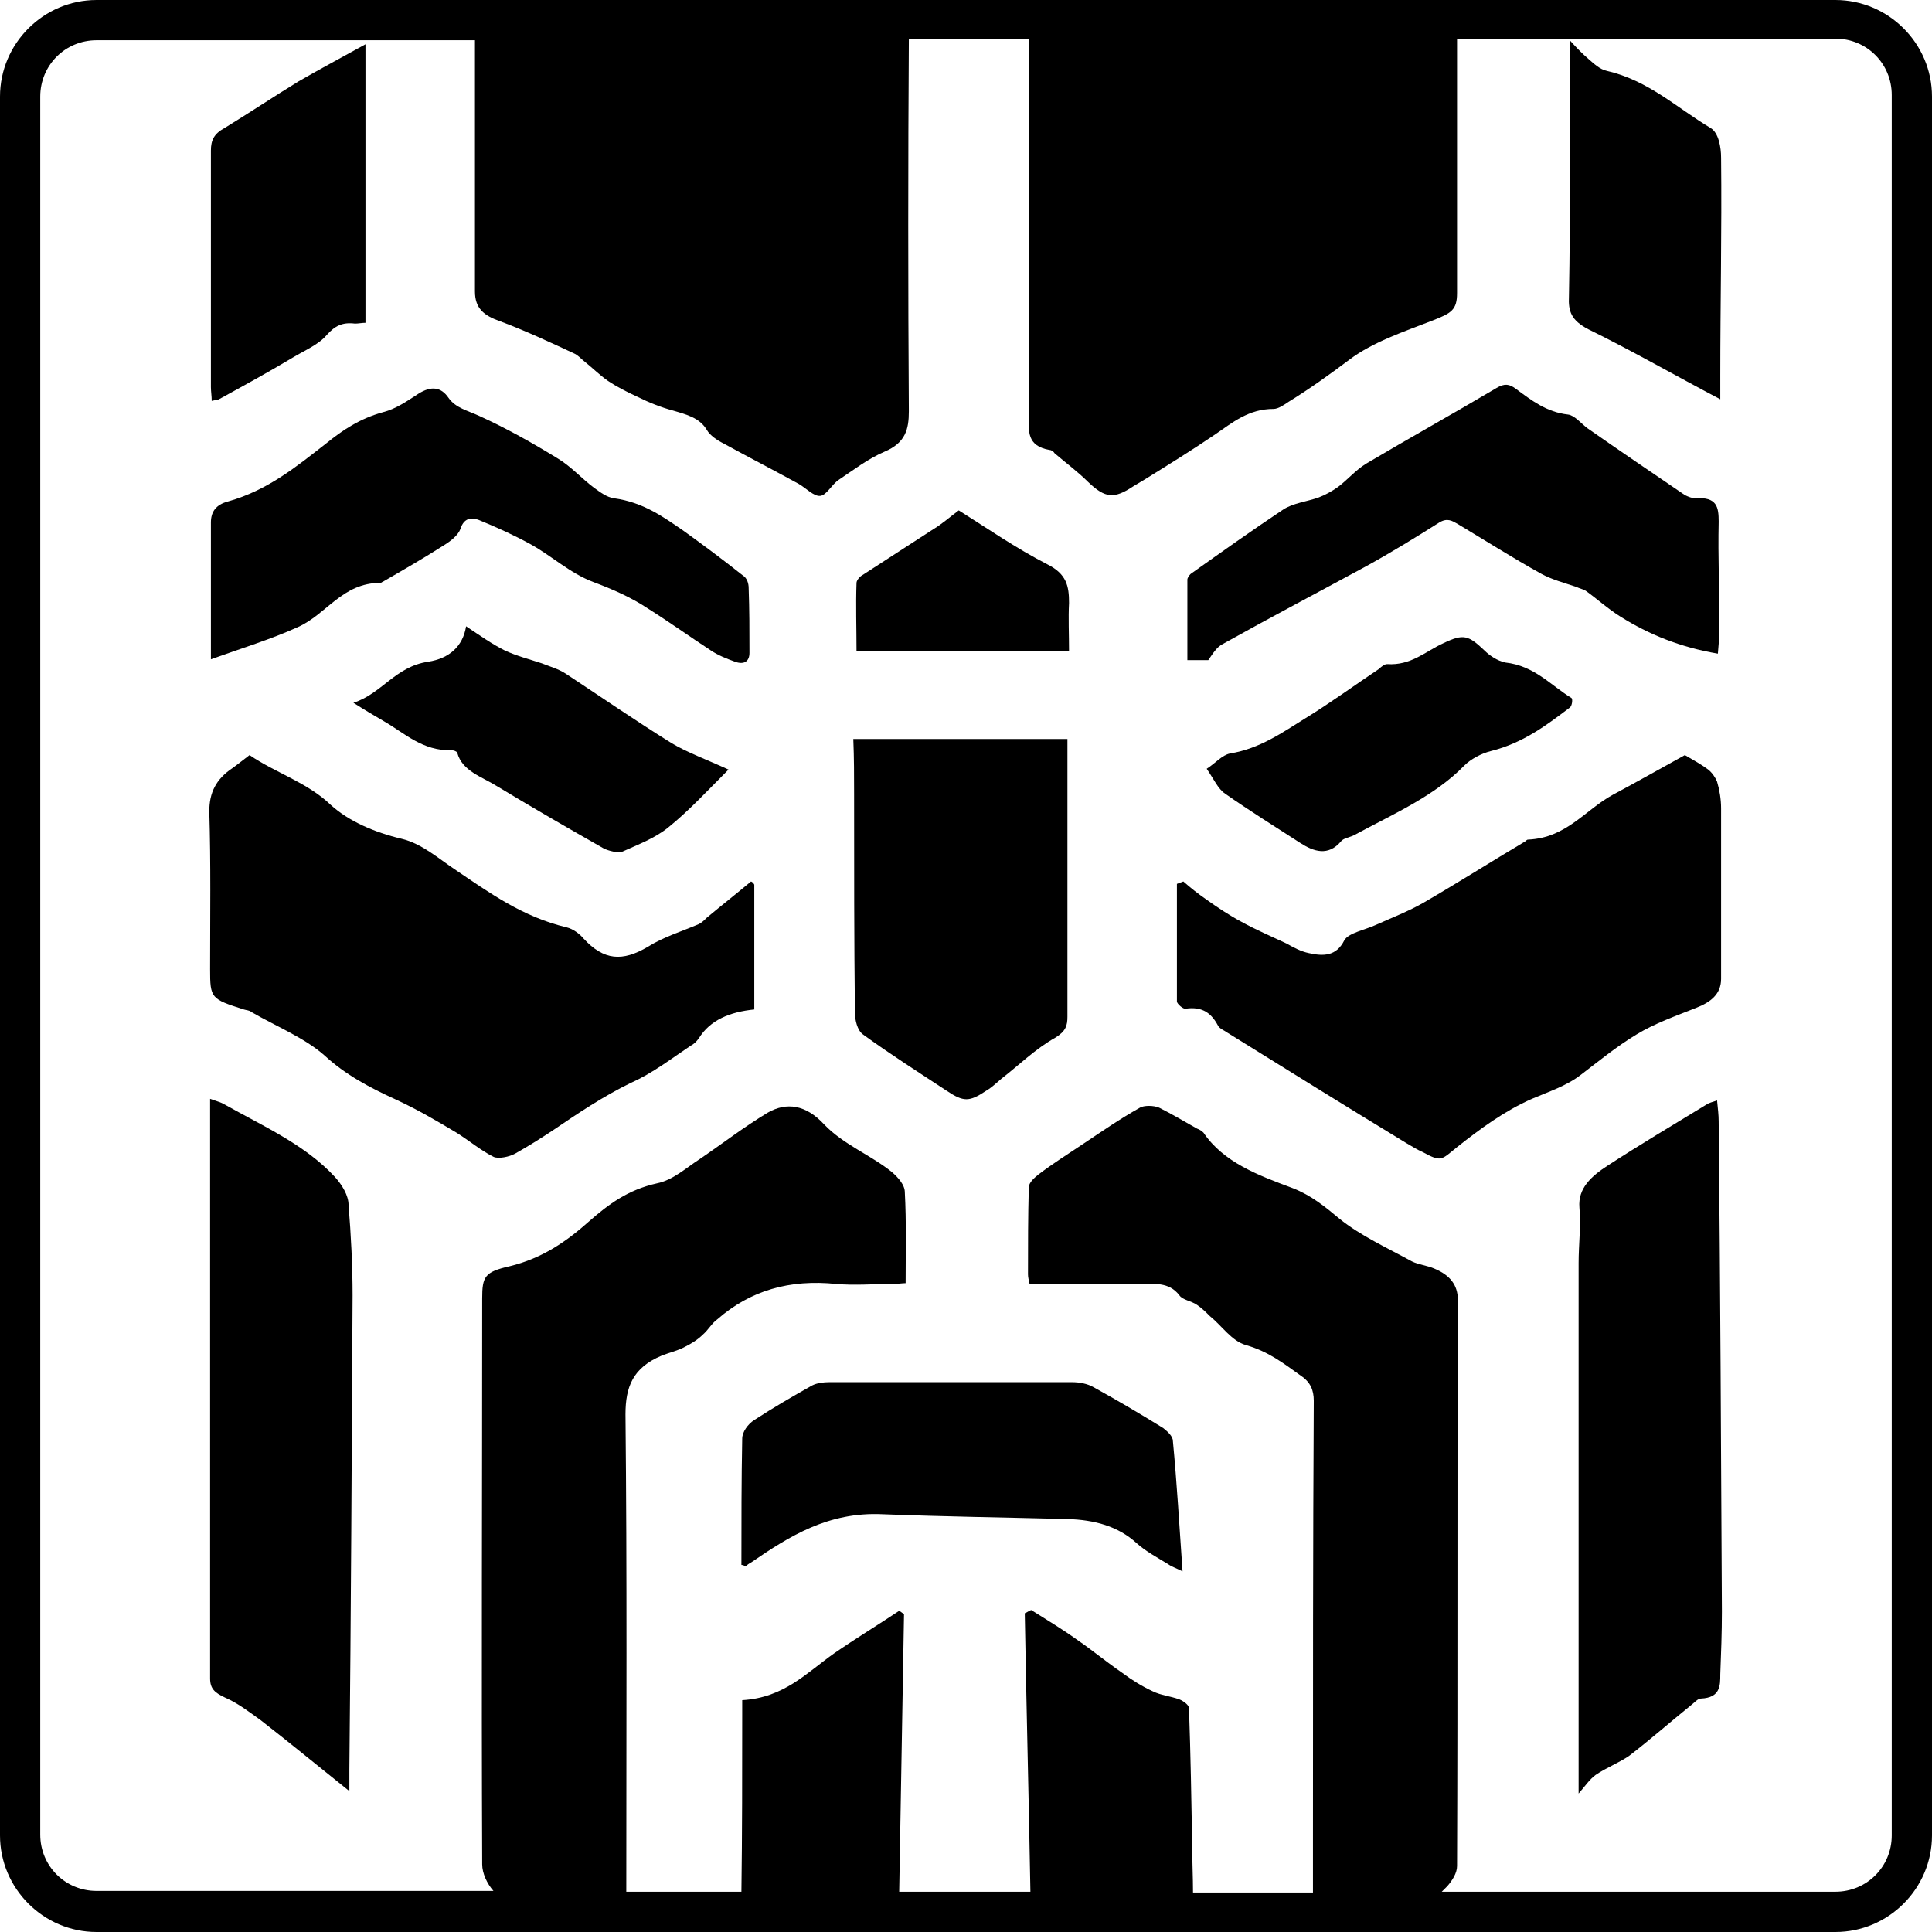<svg xmlns="http://www.w3.org/2000/svg" xmlns:xlink="http://www.w3.org/1999/xlink" version="1.1" id="Layer_1" x="0px" y="0px" viewBox="0 0 240 240" style="enable-background:new 0 0 240 240;" xml:space="preserve">
<style type="text/css">
	.st0{fill:#000000;}
</style>
	<g>
	<path class="st0" d="M93.3,109.5c-1.8,1.5-3.7,3-5.5,4.5c-0.3,0.3-0.6,0.6-1,0.8c-2.1,0.9-4.4,1.6-6.3,2.8c-3.2,1.9-5.5,1.7-8-1   c-0.5-0.6-1.3-1.2-2.1-1.4c-5.5-1.3-9.6-4.3-13.9-7.2c-2.1-1.4-4.1-3.2-6.6-3.8c-3.4-0.8-6.6-2.2-8.8-4.2c-2.9-2.8-6.9-4-10.1-6.2   c-0.8,0.6-1.4,1.1-2.1,1.6c-2.1,1.4-2.9,3.1-2.9,5.4c0.2,6.5,0.1,13.1,0.1,19.6c0,3.6,0.1,3.7,4.2,5c0.3,0.1,0.7,0.1,0.9,0.3   c3.1,1.8,6.6,3.2,9.1,5.4c2.6,2.4,5.6,4,8.9,5.5c2.6,1.2,5,2.6,7.5,4.1c1.6,1,3,2.2,4.6,3c0.6,0.3,2,0,2.7-0.4   c1.6-0.9,3.2-1.9,4.7-2.9c3.1-2.1,6.2-4.2,9.7-5.9c2.7-1.2,5-3,7.4-4.6c0.4-0.2,0.7-0.5,1-0.9c1.4-2.3,3.9-3.3,6.9-3.6v-15.5l0,0   C93.6,109.7,93.5,109.6,93.3,109.5z"/>
		<path class="st0" d="M203.3,128.5c2.3-1.4,4.9-2.3,7.4-3.3c1.8-0.7,3.1-1.7,3.1-3.6c0-7.1,0-14.1,0-21.2c0-1.1-0.2-2.3-0.5-3.3   c-0.2-0.5-0.6-1.1-1.1-1.5c-0.8-0.6-1.7-1.1-2.9-1.8c-2.9,1.6-5.9,3.3-8.9,4.9c-3.5,1.9-5.8,5.4-10.6,5.6c-0.1,0-0.2,0.1-0.3,0.2   c-4.2,2.5-8.3,5.1-12.6,7.6c-1.9,1.1-4,1.9-6,2.8c-1.3,0.6-3.4,1-3.9,1.9c-1,2-2.6,2-4.4,1.6c-1-0.2-1.9-0.7-2.8-1.2   c-1.9-0.9-3.8-1.7-5.6-2.7c-1.5-0.8-3-1.8-4.4-2.8c-1-0.7-1.9-1.4-2.8-2.2c-0.3,0.1-0.5,0.2-0.8,0.3c0,4.9,0,9.8,0,14.6   c0,0.3,0.8,1,1.1,0.9c2.1-0.3,3.2,0.6,4,2.1c0.2,0.4,0.8,0.6,1.2,0.9c7.4,4.6,14.8,9.2,22.2,13.7c0.7,0.4,1.3,0.8,2,1.1   c2.4,1.3,2.3,1,4.3-0.6c2.9-2.3,5.9-4.5,9.3-6c2.1-0.9,4.3-1.6,6.1-3C198.5,131.9,200.8,130,203.3,128.5z"/>
		<path class="st0" d="M209.3,93.8C209.3,93.8,209.3,93.8,209.3,93.8C209.3,93.8,209.3,93.8,209.3,93.8L209.3,93.8z"/>
		<path class="st0" d="M213.3,136.7c-0.6,0.2-1,0.3-1.3,0.5c-4.1,2.5-8.3,5-12.3,7.6c-2,1.3-3.7,2.8-3.5,5.2c0.2,2.3-0.1,4.6-0.1,6.9   c0,18.8,0,37.7,0,56.5c0,3.1,0,6.1,0,9.4v0c0.8-0.9,1.3-1.7,2.1-2.3c1.3-0.9,2.9-1.5,4.2-2.4c2.6-2,5.1-4.2,7.7-6.3   c0.4-0.3,0.8-0.8,1.2-0.8c2.4-0.1,2.4-1.6,2.4-3c0.1-2.6,0.2-5.2,0.2-7.8c-0.1-20.3-0.2-40.6-0.4-60.9   C213.5,138.5,213.4,137.7,213.3,136.7z"/>
		<path class="st0" d="M41.6,146.2c-3.7-4-8.9-6.3-13.7-9c-0.5-0.3-1-0.4-1.8-0.7c0,0.8,0,1.3,0,1.9c0,19.5,0,39,0,58.4   c0,3.9,0,7.8,0,11.7c0,1.3,0.6,1.8,1.9,2.4c1.6,0.7,3,1.8,4.4,2.8c3.6,2.8,7,5.6,11,8.8l0,0c0-1.2,0-2,0-2.7   c0.2-19.6,0.3-39.3,0.4-58.9c0-3.7-0.2-7.5-0.5-11.2C43.3,148.5,42.5,147.2,41.6,146.2z"/>
		<path class="st0" d="M106.1,98.6c0,9.1,0,18.2,0.1,27.2c0,0.9,0.3,2.2,1,2.7c3.3,2.4,6.9,4.7,10.4,7c2.1,1.4,2.8,1.4,4.9,0   c0.7-0.4,1.3-1,1.9-1.5c2.2-1.7,4.2-3.7,6.7-5.1c1.3-0.8,1.5-1.5,1.5-2.6c0-10.9,0-21.8,0-32.7c0-0.5,0-1.1,0-1.8h-26.6   C106.1,94.2,106.1,96.4,106.1,98.6z"/>
		<path class="st0" d="M28.3,62.3c-1.5,0.4-2.1,1.3-2.1,2.6c0,1.9,0,3.7,0,5.6c0,3.6,0,7.2,0,11.4l0,0c3.9-1.4,7.5-2.5,10.8-4   c3.6-1.6,5.5-5.5,10.3-5.5c0.1,0,0.1-0.1,0.2-0.1c2.6-1.5,5.2-3,7.7-4.6c0.8-0.5,1.7-1.2,2-2c0.4-1.3,1.3-1.5,2.3-1.1   c2.2,0.9,4.4,1.9,6.4,3c2.7,1.5,4.9,3.6,7.8,4.7c2.4,0.9,4.7,1.9,6.8,3.3c2.7,1.7,5.2,3.5,7.8,5.2c0.9,0.6,1.9,1,3,1.4   c1.1,0.4,1.8,0,1.8-1.1c0-2.7,0-5.4-0.1-8.1c0-0.5-0.2-1.2-0.7-1.5c-2.4-1.9-4.8-3.7-7.3-5.5c-2.6-1.8-5.1-3.6-8.7-4.1   c-0.9-0.1-1.8-0.8-2.5-1.3c-1.6-1.2-2.9-2.7-4.6-3.7c-3.1-1.9-6.3-3.7-9.6-5.2c-1.5-0.7-3-1-3.9-2.3c-0.9-1.3-2.1-1.5-3.7-0.5   c-1.4,0.9-2.8,1.9-4.4,2.3c-2.9,0.8-5,2.2-7.1,3.9C36.9,57.9,33.3,60.9,28.3,62.3z"/>
		<path class="st0" d="M151.9,80c5.9-3.3,11.8-6.4,17.7-9.6c3.1-1.7,6.2-3.6,9.2-5.5c1-0.6,1.6-0.2,2.3,0.2c3.5,2.1,6.8,4.2,10.4,6.2   c1.3,0.7,2.8,1.1,4.3,1.6c0.4,0.2,0.9,0.3,1.2,0.5c1.4,1,2.7,2.2,4.3,3.2c3.5,2.2,7.4,3.8,12.1,4.6l0,0c0.1-1.2,0.2-2.2,0.2-3.2   c0-4.4-0.2-8.8-0.1-13.2c0-1.8-0.2-3.1-2.9-2.9c-0.4,0-0.9-0.2-1.3-0.4c-4.1-2.8-8.1-5.5-12.1-8.3c-0.8-0.6-1.6-1.6-2.4-1.7   c-2.7-0.3-4.6-1.8-6.5-3.2c-0.8-0.6-1.4-0.7-2.4-0.1c-5.4,3.2-10.8,6.2-16.2,9.4c-1.3,0.8-2.3,2-3.5,2.9c-0.7,0.5-1.6,1-2.4,1.3   c-1.4,0.5-3.2,0.7-4.4,1.5c-3.9,2.6-7.7,5.3-11.5,8c-0.2,0.2-0.4,0.5-0.4,0.7c0,3.4,0,6.7,0,10h2.6C150.6,81.3,151.1,80.4,151.9,80   z"/>
		<path class="st0" d="M103,171.7c-0.7,0-1.5,0.1-2.1,0.4c-2.5,1.4-4.9,2.8-7.2,4.3c-0.8,0.5-1.5,1.5-1.5,2.3   c-0.1,5.2-0.1,10.5-0.1,15.7h0c0.2,0,0.4,0.1,0.5,0.2c0.2-0.2,0.5-0.4,0.7-0.5c4.8-3.3,9.6-6.3,16.3-6c7.6,0.3,15.3,0.4,23,0.6   c3.4,0.1,6.3,0.9,8.6,3c1.1,1,2.6,1.8,3.9,2.6c0.4,0.3,1,0.5,1.8,0.9c-0.4-5.7-0.7-11-1.2-16.2c0-0.6-0.7-1.2-1.2-1.6   c-2.9-1.8-5.8-3.5-8.7-5.1c-0.7-0.4-1.7-0.6-2.6-0.6C123.1,171.7,113.1,171.7,103,171.7z"/>
		<path class="st0" d="M45.4,5.5L45.4,5.5C45.4,5.5,45.5,5.5,45.4,5.5L45.4,5.5z"/>
		<path class="st0" d="M26.2,48.1c0,0.5,0.1,1.1,0.1,1.7c0.4-0.1,0.7-0.1,0.9-0.2c3.1-1.7,6.2-3.4,9.2-5.2c1.5-0.9,3.2-1.6,4.2-2.8   c1-1.1,1.9-1.6,3.5-1.4c0.4,0,0.9-0.1,1.3-0.1V5.5c-2.9,1.6-5.7,3.1-8.3,4.6C34,12,31,14,27.9,15.9c-1.3,0.7-1.7,1.5-1.7,2.8   C26.2,28.5,26.2,38.3,26.2,48.1z"/>
		<path class="st0" d="M197.3,40.9c5.5,2.7,10.7,5.7,16.4,8.7c0-1.2,0-2.1,0-2.9c0-9,0.2-18.1,0.1-27.1c0-1.3-0.3-3.1-1.3-3.7   c-4.2-2.5-7.7-5.9-12.9-7.1c-0.9-0.2-1.6-0.9-2.3-1.5c-0.7-0.6-1.4-1.3-2.3-2.3c0,10.9,0.1,21.3-0.1,31.8   C194.8,38.7,195.2,39.8,197.3,40.9z"/>
		<path class="st0" d="M53.2,82.2c-4.1,0.6-5.8,4-9.3,5.1c1.4,0.9,2.6,1.6,3.8,2.3c2.6,1.5,4.8,3.7,8.4,3.6c0.2,0,0.6,0.1,0.7,0.3   c0.6,2.3,3.1,3,5,4.2c4.3,2.6,8.8,5.2,13.2,7.7c0.6,0.3,1.8,0.6,2.3,0.4c2-0.9,4.1-1.7,5.7-3c2.6-2.1,4.8-4.5,7.5-7.2   c-2.6-1.2-5.1-2.1-7.1-3.3c-4.5-2.8-8.7-5.7-13.1-8.6c-0.9-0.6-2-0.9-3-1.3c-1.5-0.5-3.1-0.9-4.6-1.6c-1.6-0.8-3-1.8-4.8-3l0,0   C57.5,80.3,55.8,81.8,53.2,82.2z"/>
		<path class="st0" d="M184.4,80.8c-2-1.9-2.6-2.1-5.1-0.9c-2.2,1-4,2.8-7,2.6c-0.3,0-0.7,0.3-1,0.6c-3,2-6,4.2-9.1,6.1   c-2.9,1.8-5.7,3.8-9.4,4.4c-1,0.2-1.8,1.2-2.9,1.9h0c0.9,1.3,1.4,2.5,2.3,3.1c3,2.1,6.2,4.1,9.3,6.1c1.7,1.1,3.5,1.7,5.1-0.2   c0.3-0.4,1.2-0.5,1.7-0.8c4.8-2.6,9.9-4.8,13.6-8.6c0.8-0.8,2.1-1.5,3.3-1.8c4-1,6.9-3.2,9.8-5.4c0.3-0.2,0.4-1.1,0.2-1.2   c-2.6-1.6-4.6-4-8.2-4.4C186,82.1,185,81.4,184.4,80.8z"/>
		<path class="st0" d="M130.1,70.1c-3.9-2-7.5-4.5-11-6.7c-1.2,0.9-2.1,1.7-3.1,2.3c-2.9,1.9-5.9,3.8-8.8,5.7c-0.4,0.2-0.8,0.7-0.8,1   c-0.1,2.8,0,5.6,0,8.5h26.4l0,0c0-2.1-0.1-4.1,0-6C132.8,72.8,132.5,71.3,130.1,70.1z"/>
		<path class="st0" d="M228,0h-46.9h-53.2h-14.9H59H12C5.4,0,0,5.4,0,12v216c0,6.6,5.4,12,12,12h54.7h11.1h14.3h19.6h16.5h20.1h14.8   h10H228c6.6,0,12-5.4,12-12V12C240,5.4,234.6,0,228,0z M235,228c0,3.9-3.1,7-7,7h-48.9c0.2-0.2,0.5-0.5,0.7-0.7   c0.6-0.7,1.2-1.6,1.2-2.5c0.1-23.4,0-46.8,0.1-70.3c0-1.9-1-3.1-2.9-3.9c-0.9-0.4-2-0.5-2.8-0.9c-3.1-1.7-6.4-3.2-9-5.3   c-1.8-1.5-3.5-2.9-5.8-3.8c-4.3-1.6-8.6-3.2-11.1-6.9c-0.2-0.2-0.5-0.4-0.8-0.5c-1.6-0.9-3.1-1.8-4.7-2.6c-0.7-0.3-1.9-0.3-2.4,0   c-2.5,1.4-4.8,3-7.2,4.6c-1.8,1.2-3.7,2.4-5.4,3.7c-0.5,0.4-1.2,1-1.2,1.6c-0.1,3.6-0.1,7.2-0.1,10.8c0,0.4,0.1,0.7,0.2,1.2   c4.6,0,9.1,0,13.6,0c1.8,0,3.7-0.3,5,1.4c0.4,0.6,1.5,0.7,2.2,1.2c0.6,0.4,1.1,0.9,1.6,1.4c1.5,1.2,2.7,3.1,4.5,3.6   c2.8,0.8,4.7,2.3,6.8,3.8c1.2,0.8,1.6,1.8,1.6,3.1c-0.1,18.2-0.1,36.3-0.1,54.5c0,2.2,0,4.4,0,6.6h-14.9c0-1.9-0.1-3.8-0.1-5.8   c-0.1-5.7-0.2-11.4-0.4-17.1c0-0.4-0.7-0.9-1.2-1.1c-1.1-0.4-2.3-0.5-3.3-1c-1.3-0.6-2.6-1.4-3.8-2.3c-1.9-1.3-3.7-2.8-5.6-4.1   c-1.8-1.3-3.8-2.5-5.7-3.7c-0.3,0.1-0.5,0.3-0.8,0.4c0.2,11.5,0.5,23.1,0.7,34.6h-16.3c0.2-11.5,0.4-23,0.6-34.5   c-0.2-0.1-0.4-0.3-0.6-0.4c-2.7,1.8-5.5,3.5-8.1,5.3c-3.4,2.4-6.2,5.5-11.4,5.8c0,0.6,0,1.2,0,1.8c0,7.3,0,14.7-0.1,22H77.8   c0-19.8,0.1-39.6-0.1-59.3c0-3.4,0.9-5.8,4.5-7.3c1-0.4,2-0.6,2.9-1.1c0.8-0.4,1.6-0.9,2.2-1.5c0.7-0.6,1.1-1.4,1.8-1.9   c4.1-3.6,9-5,14.8-4.4c2.3,0.2,4.6,0,6.9,0c0.7,0,1.3-0.1,1.7-0.1v0c0-3.9,0.1-7.6-0.1-11.3c0-0.9-0.8-1.8-1.6-2.5   c-2.6-2.1-6-3.4-8.4-5.9c-2.3-2.5-4.7-2.8-7-1.5c-3,1.8-5.7,3.9-8.5,5.8c-1.7,1.1-3.3,2.6-5.3,3c-3.6,0.8-6,2.6-8.4,4.7   c-2.8,2.5-5.8,4.6-9.9,5.6c-3.1,0.7-3.4,1.3-3.4,4c0,23.4-0.1,46.9,0,70.3c0,1.1,0.6,2.4,1.4,3.3H12c-3.9,0-7-3.1-7-7V12   c0-3.9,3.1-7,7-7h47c0,10.4,0,20.8,0,31.2c0,2.1,1.1,3,3.1,3.7c3.2,1.2,6.2,2.6,9.2,4c0.5,0.2,0.9,0.7,1.3,1c1,0.8,1.9,1.7,2.9,2.4   c1.2,0.8,2.4,1.4,3.7,2c1.4,0.7,2.9,1.3,4.4,1.7c1.7,0.5,3.3,0.9,4.2,2.4c0.4,0.7,1.3,1.3,2.1,1.7c3.1,1.7,6.2,3.3,9.3,5   c0.9,0.5,1.9,1.6,2.7,1.5c0.8-0.1,1.4-1.4,2.3-2c1.8-1.2,3.6-2.6,5.7-3.5c2.6-1.1,3-2.8,3-5c-0.1-15.4-0.1-30.9,0-46.3h14.9   c0,15.6,0,31.3,0,46.9c0,1.8-0.3,3.7,2.6,4.2c0.2,0,0.5,0.2,0.6,0.4c1.4,1.2,2.9,2.3,4.2,3.6c2.1,2,3.2,2.1,5.6,0.5   c0.5-0.3,1-0.6,1.5-0.9c2.9-1.8,5.8-3.6,8.6-5.5c2.2-1.5,4.2-3.2,7.3-3.2c0.6,0,1.3-0.5,1.9-0.9c2.6-1.6,5.1-3.4,7.5-5.2   c2.9-2.2,6.8-3.5,10.4-4.9c2.3-0.9,3-1.3,3-3.4c0-10.5,0-21.1,0-31.6H228c3.9,0,7,3.1,7,7V228z"/>
</g>
</svg>